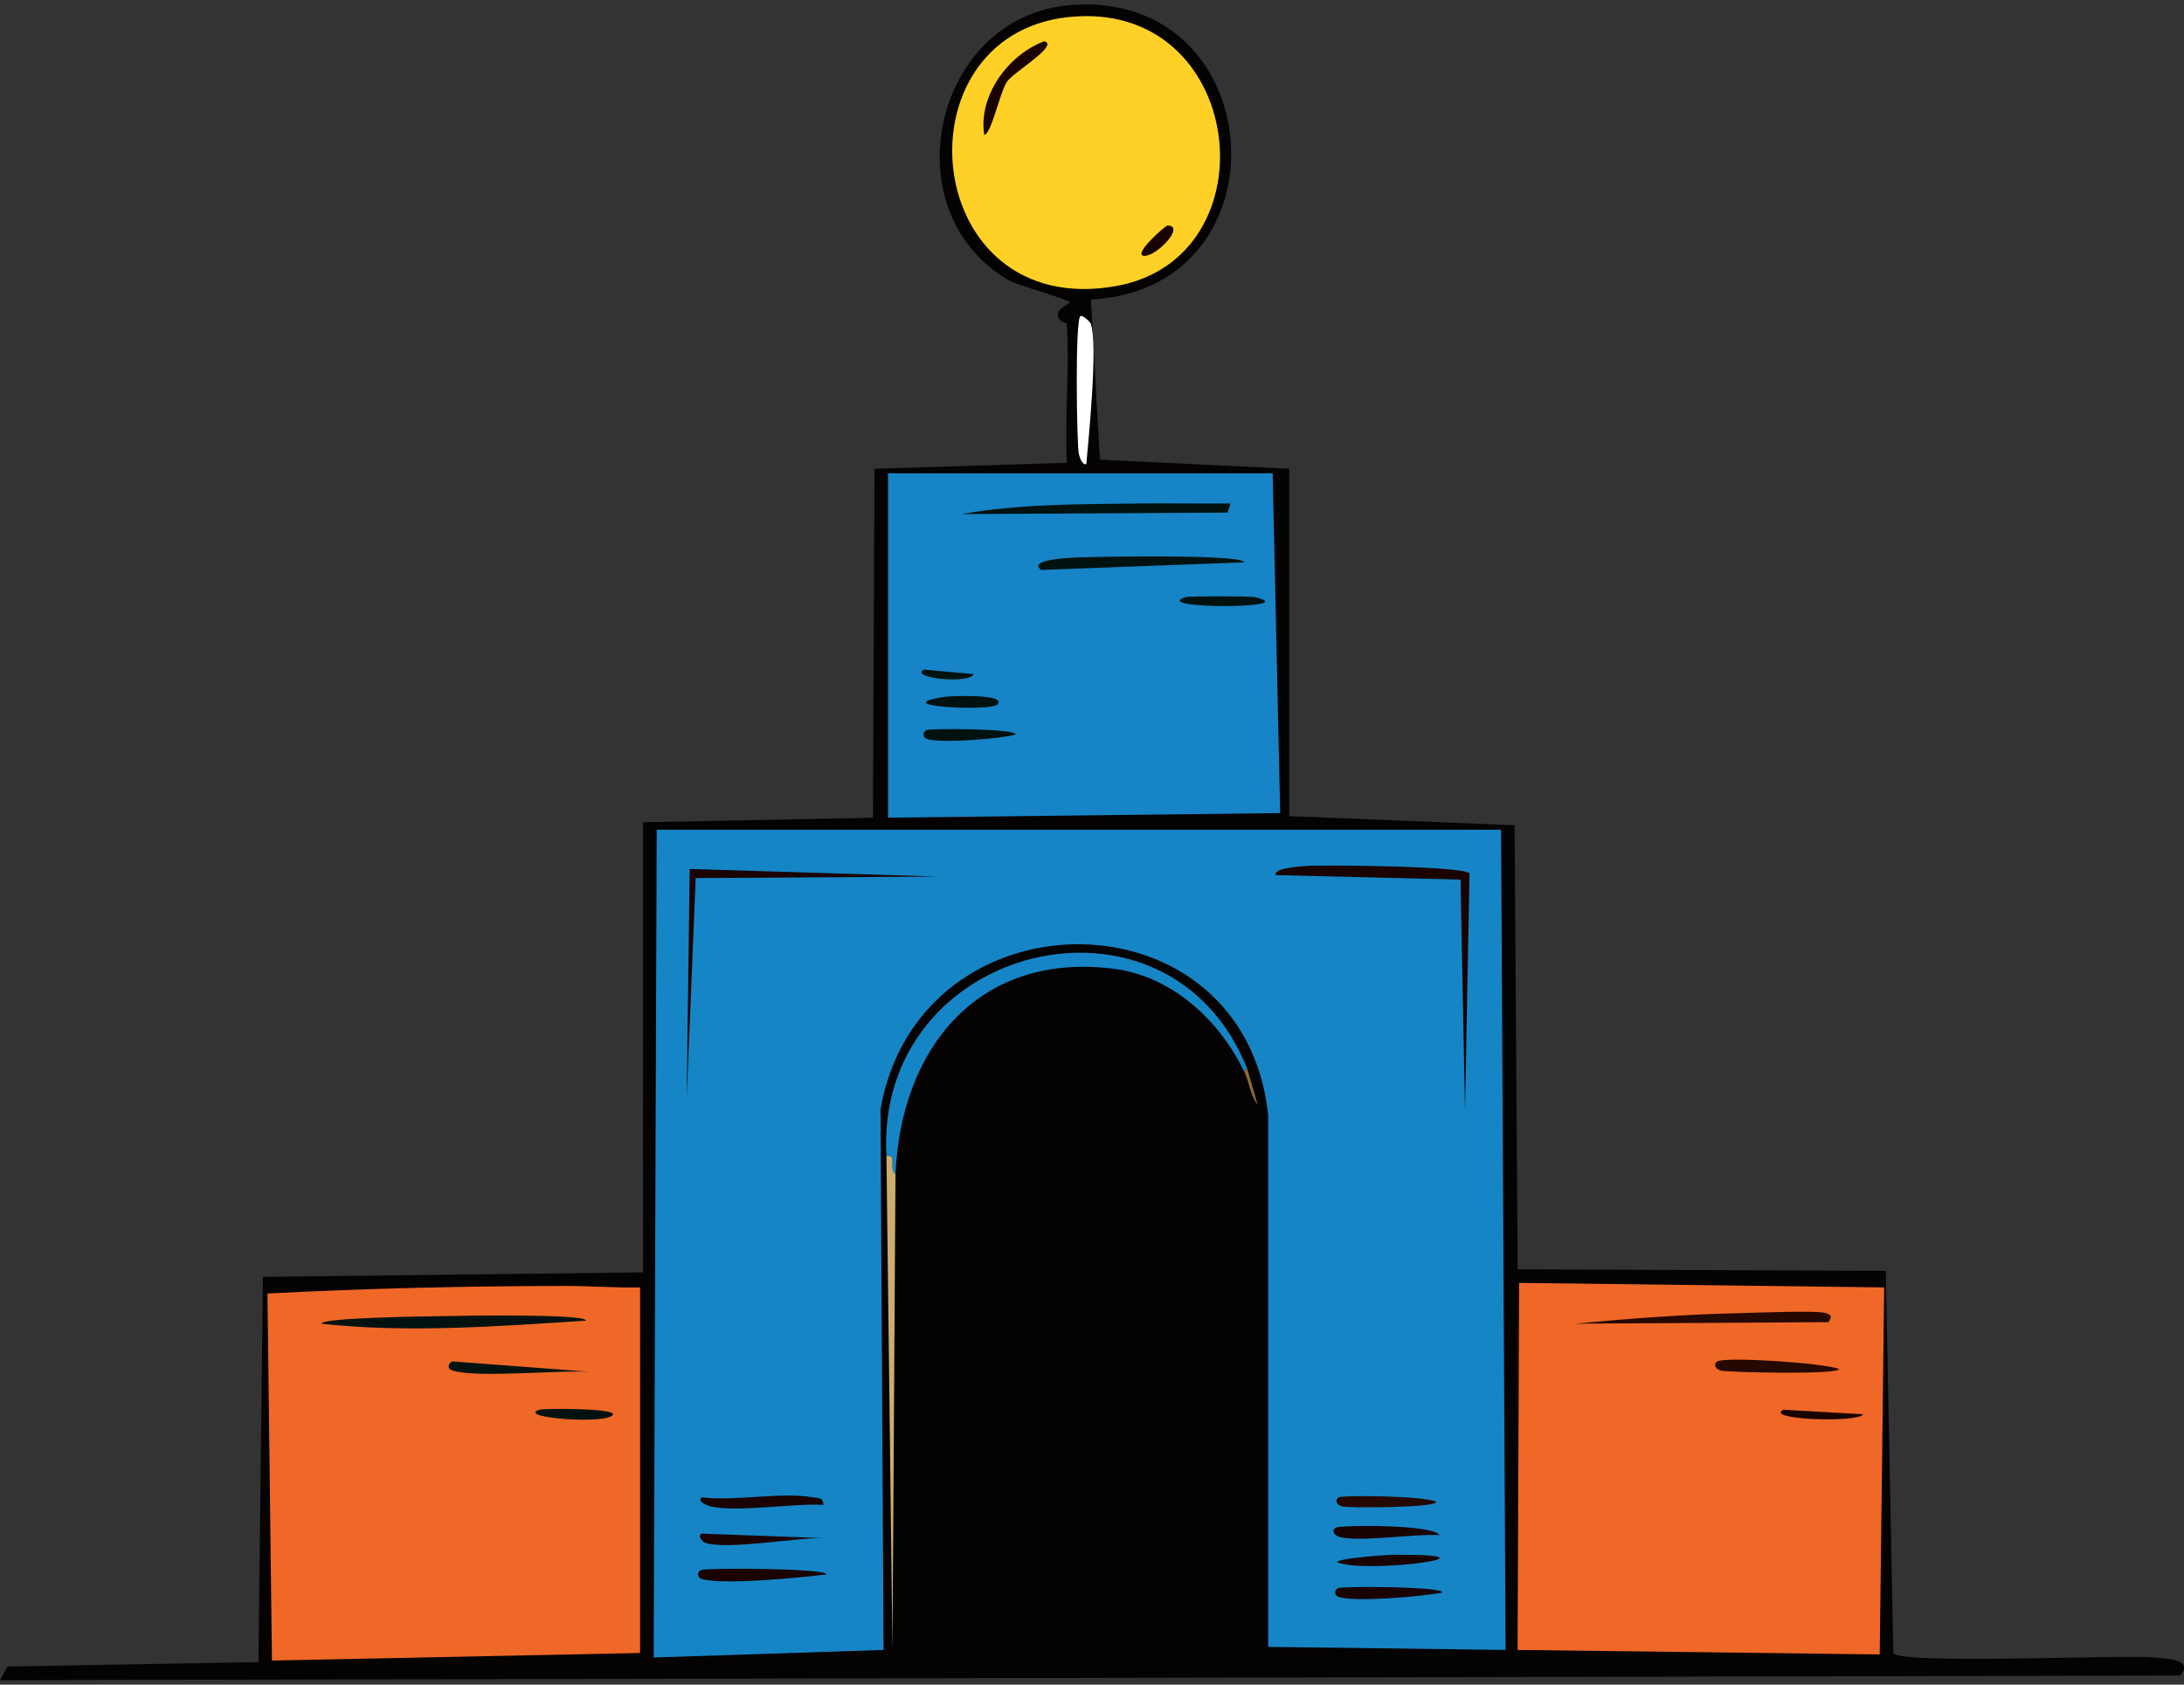 <svg width="245" height="189" viewBox="0 0 245 189" fill="none" xmlns="http://www.w3.org/2000/svg">
<rect x="0" y="0" width="245" height="189" fill="#333333" stroke="none"/>
<g clip-path="url(#clip0_1595_2732)">
<path d="M120.184 0.557C142.556 -1.115 144.795 32.429 122.374 33.603L123.388 51.569L144.625 52.589V91.564L169.909 92.583L170.25 142.405L211.547 142.576L212.391 185.45C212.983 186.787 238.113 185.605 241.553 185.955C242.964 186.102 246.152 186.07 244.586 187.986L0 188.5L0.844 186.975L28.991 186.469L29.494 143.253L72.138 142.748V92.249L97.925 91.743L98.096 52.597L119.673 51.92C119.43 46.75 119.998 41.489 119.673 36.327C119.665 36.148 118.716 36.245 118.659 35.307C118.619 34.606 120.006 34.052 120.006 33.954C120.014 33.587 114.189 32.053 113.094 31.409C99.815 23.596 104.78 1.707 120.184 0.557Z" fill="#050202"/>
<path d="M63.207 144.265C66.046 144.265 68.95 144.493 71.805 144.436V185.45L30.508 186.298L30.005 145.121C41.013 144.542 52.191 144.289 63.215 144.273L63.207 144.265Z" fill="#F06827"/>
<path d="M49.725 147.657C51.007 147.625 65.738 147.356 65.738 148.163C55.938 148.799 45.661 149.574 36.073 148.506C36.048 147.812 48.216 147.69 49.725 147.657Z" fill="#001210"/>
<path d="M50.739 152.738L66.411 153.921C63.02 153.643 53.497 154.655 50.739 153.749C50.179 153.57 50.195 153.032 50.739 152.73V152.738Z" fill="#001210"/>
<path d="M60.514 158.162C61.033 157.99 68.772 157.982 68.772 158.667C68.423 159.882 57.748 159.059 60.514 158.162Z" fill="#001210"/>
<path d="M170.412 143.93L211.368 144.436L210.865 185.613L170.242 185.107L170.412 143.93Z" fill="#F06827"/>
<path d="M195.356 147.315C196.978 147.282 203.857 146.997 204.798 147.315C205.495 147.551 205.503 147.641 205.138 148.334L176.65 148.505C182.815 147.926 189.174 147.437 195.356 147.323V147.315Z" fill="#250800"/>
<path d="M192.662 152.738C193.66 152.192 204.441 152.893 206.315 153.586C206.315 154.263 193.628 153.97 192.995 153.758C192.306 153.521 192.249 152.958 192.654 152.738H192.662Z" fill="#250800"/>
<path d="M200.077 158.161L209.008 158.667C208.538 159.646 197.822 159.295 200.077 158.161Z" fill="#190200"/>
<path d="M139.904 119.863L139.563 120.206C136.789 114.448 131.468 109.506 124.897 108.682C109.801 106.79 101.065 117.539 100.456 131.73C99.605 131.191 100.748 129.487 99.442 129.699C98.096 105.852 131.086 97.705 139.896 119.872L139.904 119.863Z" fill="#1685C6"/>
<path d="M100.456 131.73L100.116 185.107L99.442 129.691C100.748 129.479 99.605 131.183 100.456 131.721V131.73Z" fill="#CBAE6E"/>
<path d="M139.563 120.206L139.904 119.864L141.08 123.933C140.244 122.906 140.188 121.495 139.563 120.206Z" fill="#8D6A34"/>
<path d="M73.663 93.089H168.392L168.895 185.107L142.264 184.765V125.116C139.588 99.638 103.109 99.671 98.777 124.439L99.118 185.107L73.331 185.955L73.671 93.089H73.663Z" fill="#1685C6"/>
<path d="M77.37 97.493L105.177 98.341L78.043 98.512L77.029 123.256L77.37 97.493Z" fill="#190200"/>
<path d="M146.474 97.159C148.242 97.012 164.474 97.159 164.847 98.007L164.344 124.61L163.841 98.684L143.108 98.178C142.808 97.362 146.093 97.191 146.482 97.159H146.474Z" fill="#190200"/>
<path d="M78.717 176.128C79.422 175.9 92.71 175.932 92.71 176.634C89.919 176.984 80.939 177.865 78.717 177.139C78.173 176.96 78.173 176.299 78.717 176.12V176.128Z" fill="#190200"/>
<path d="M78.717 167.989C82.44 168.454 87.664 167.361 91.192 167.989C91.776 168.095 92.336 167.932 92.369 168.837C88.897 168.625 82.91 169.693 79.731 169.008C79.576 168.976 78.092 168.519 78.717 167.989Z" fill="#190200"/>
<path d="M78.717 172.058L92.369 172.564C89.384 172.474 81.507 173.942 79.049 173.07C78.798 172.98 78.246 172.287 78.709 172.05L78.717 172.058Z" fill="#190200"/>
<path d="M150.182 178.159C150.822 177.955 161.806 177.979 161.814 178.664C159.567 179.121 151.974 179.757 150.182 179.17C149.638 178.991 149.638 178.33 150.182 178.151V178.159Z" fill="#190200"/>
<path d="M149.849 171.382C150.376 171.096 160.759 170.998 161.481 172.23C158.966 172.026 152.185 173.078 150.189 172.401C149.5 172.164 149.443 171.602 149.849 171.382Z" fill="#190200"/>
<path d="M150.181 167.989C150.676 167.72 159.875 167.818 161.14 168.494C161.14 169.163 151.114 169.204 150.522 169C149.832 168.764 149.776 168.201 150.181 167.981V167.989Z" fill="#250800"/>
<path d="M156.249 174.432C169.69 174.342 153.466 176.617 150.011 175.28C150.011 174.807 155.657 174.44 156.249 174.432Z" fill="#190200"/>
<path d="M99.621 53.095H142.767L143.611 91.221L99.621 91.735V53.095Z" fill="#1784C7"/>
<path d="M127.257 56.487C130.851 56.447 134.452 56.512 138.046 56.487L137.705 57.507L107.87 57.678C114.043 56.561 120.881 56.561 127.257 56.495V56.487Z" fill="#001210"/>
<path d="M119.843 62.588C121.206 62.465 139.571 62.106 139.563 63.093L116.809 63.941C115.333 62.906 119.113 62.653 119.843 62.588Z" fill="#001210"/>
<path d="M104.001 81.9C104.585 81.712 113.946 81.728 113.946 82.405C112.088 82.935 105.485 83.4 104.001 82.911C103.457 82.732 103.457 82.071 104.001 81.891V81.9Z" fill="#001210"/>
<path d="M132.993 66.992C133.358 66.869 140.212 66.869 140.747 66.992C146.564 68.305 128.799 68.362 132.993 66.992Z" fill="#001210"/>
<path d="M106.021 78.173C106.499 78.099 112.924 77.797 111.918 79.021C111.229 79.861 99.02 79.225 106.021 78.173Z" fill="#001210"/>
<path d="M103.66 75.123L109.225 75.628C108.787 76.803 101.851 76.036 103.66 75.123Z" fill="#001210"/>
<path d="M121.19 35.471C121.417 35.283 122.309 36.131 122.366 36.319C123.177 38.774 122.139 48.952 121.863 52.075C121.409 52.181 121.117 51.366 121.02 50.893C120.784 49.726 120.59 35.96 121.19 35.471Z" fill="white"/>
<path d="M119.843 1.919C139.733 -0.21 143.035 28.873 125.238 32.086C103.279 36.05 100.294 4.015 119.843 1.919Z" fill="#FFD127"/>
<path d="M117.15 4.627C118.87 5.083 113.703 8.06 112.94 9.202C112.178 10.344 111.18 15.114 110.409 15.131C109.728 10.768 113.078 6.144 117.15 4.627Z" fill="#190200"/>
<path d="M130.964 25.301C133.073 25.301 129.634 28.914 128.271 28.694C127.111 28.506 130.737 25.301 130.964 25.301Z" fill="#190200"/>
</g>
<defs>
<clipPath id="clip0_1595_2732">
<rect width="245" height="188" fill="white" transform="translate(0 0.5)"/>
</clipPath>
</defs>
</svg>
